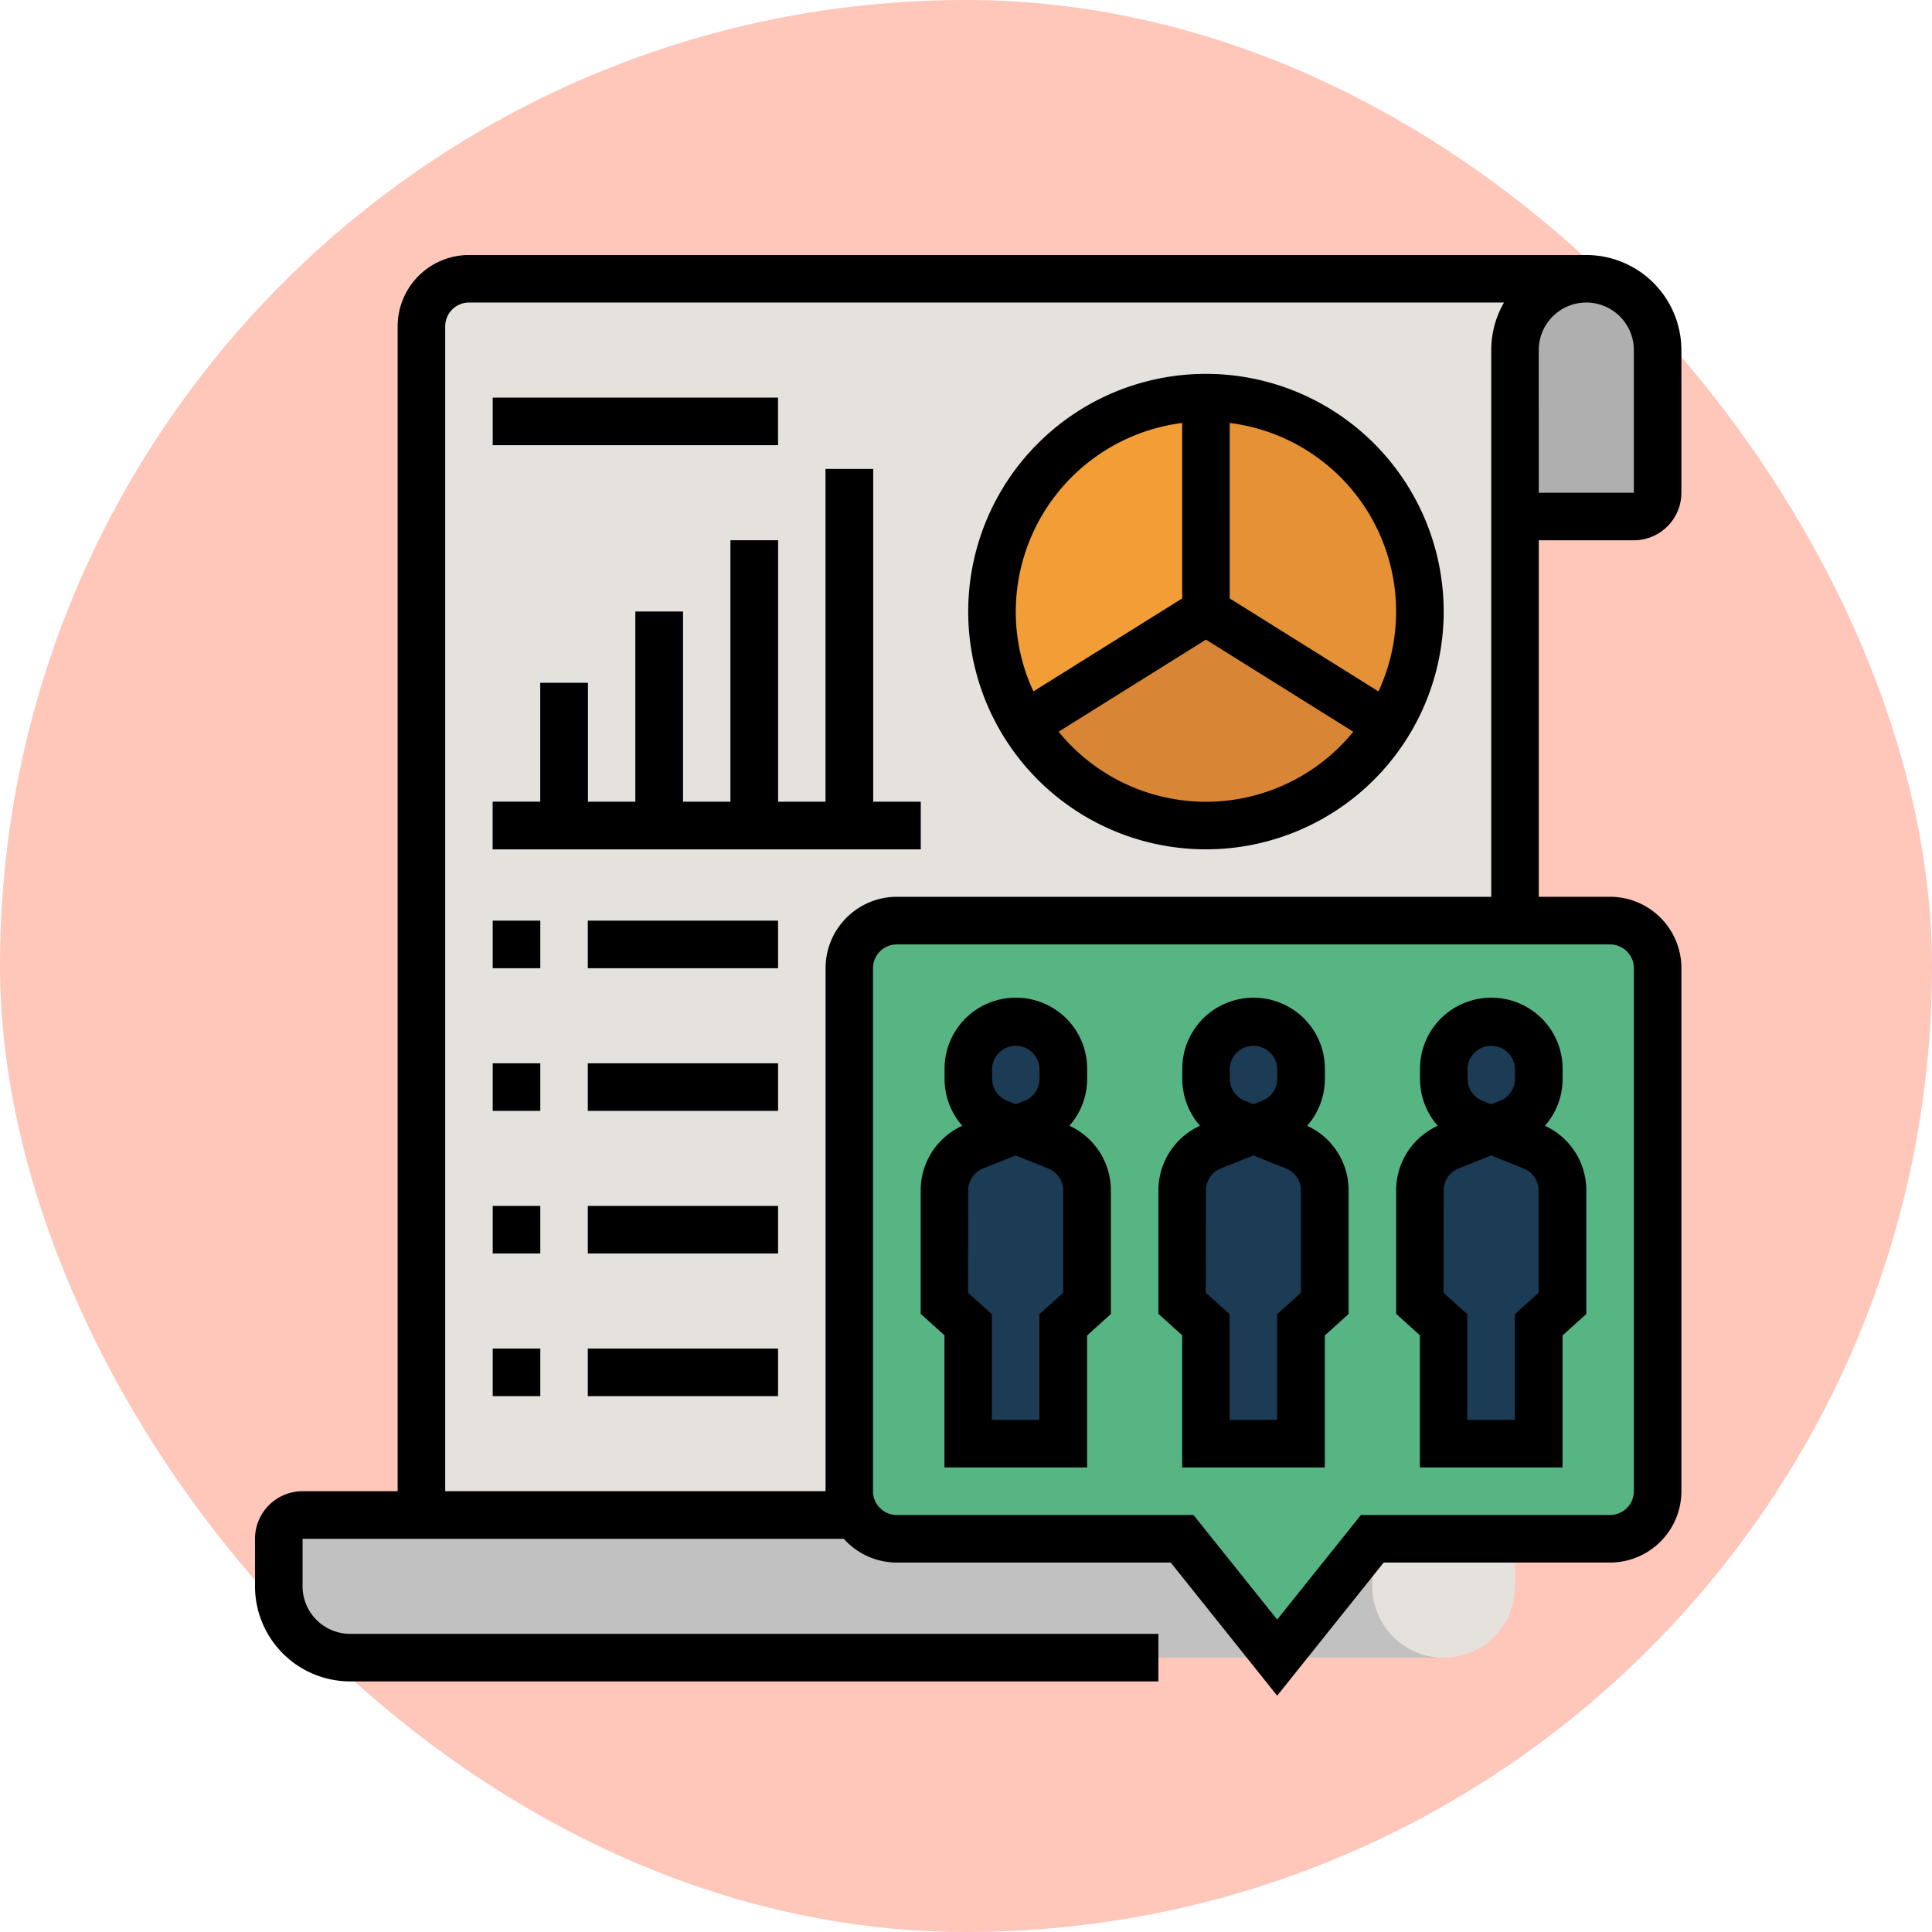 <svg xmlns="http://www.w3.org/2000/svg" width="90.914" height="90.914" viewBox="0 0 90.914 90.914">
  <g id="Grupo_1106660" data-name="Grupo 1106660" transform="translate(-803.051 -5188)">
    <g id="Grupo_1106121" data-name="Grupo 1106121" transform="translate(803.051 5188)">
      <rect id="Rectángulo_400898" data-name="Rectángulo 400898" width="90.914" height="90.914" rx="45.457" transform="translate(0 0)" fill="#febdaf" opacity="0.859"/>
      <rect id="Rectángulo_400907" data-name="Rectángulo 400907" width="90.914" height="90.914" rx="45.457" transform="translate(0 0)" fill="none"/>
    </g>
    <g id="FILLED_OUTLINE" data-name="FILLED OUTLINE" transform="translate(799.051 5184)">
      <path id="Trazado_877387" data-name="Trazado 877387" d="M25.119,440A1.119,1.119,0,0,0,24,441.119v2.237a3.356,3.356,0,0,0,3.356,3.356h51.46a3.356,3.356,0,0,1-3.356-3.356v-2.237A1.119,1.119,0,0,0,74.341,440Z" transform="translate(-6.881 -364.709)" fill="#c1c1c1"/>
      <path id="Trazado_877388" data-name="Trazado 877388" d="M126.816,24H74.237A2.237,2.237,0,0,0,72,26.237V82.172h43.629a1.119,1.119,0,0,1,1.119,1.119v2.237a3.356,3.356,0,1,0,6.712,0V27.356A3.356,3.356,0,0,1,126.816,24Z" transform="translate(-48.169 -6.881)" fill="#e5e1dc"/>
      <path id="Trazado_877389" data-name="Trazado 877389" d="M218.237,240H251.8a2.237,2.237,0,0,1,2.237,2.237v24.611a2.237,2.237,0,0,1-2.237,2.237H240.611l-4.475,5.594-4.475-5.594H218.237A2.237,2.237,0,0,1,216,266.849V242.237A2.237,2.237,0,0,1,218.237,240Z" transform="translate(-172.033 -192.676)" fill="#57b584"/>
      <path id="Trazado_877390" data-name="Trazado 877390" d="M443.356,24A3.356,3.356,0,0,0,440,27.356v7.831h5.593a1.119,1.119,0,0,0,1.119-1.119V27.356A3.356,3.356,0,0,0,443.356,24Z" transform="translate(-364.709 -6.881)" fill="#afafaf"/>
      <circle id="Elipse_11639" data-name="Elipse 11639" cx="10.068" cy="10.068" r="10.068" transform="translate(50.68 22.712)" fill="#f29d35"/>
      <path id="Trazado_877391" data-name="Trazado 877391" d="M113.9,103.662V88h-2.237v15.662h-2.237V91.356h-2.237v12.306H104.95v-8.95h-2.237v8.95h-2.237V98.068H98.237v5.593H96V105.9h20.137v-2.237Z" transform="translate(-68.813 -61.932)" fill="#336baf"/>
      <path id="Trazado_877392" data-name="Trazado 877392" d="M96,64h13.424v2.237H96Z" transform="translate(-68.813 -41.288)" fill="#c1c1c1"/>
      <path id="Trazado_877393" data-name="Trazado 877393" d="M346.068,74.068A10.068,10.068,0,0,0,336,64V74.068l8.537,5.336a10.015,10.015,0,0,0,1.531-5.336Z" transform="translate(-275.252 -41.288)" fill="#e59135"/>
      <path id="Trazado_877394" data-name="Trazado 877394" d="M283.487,136l-8.537,5.336a10.066,10.066,0,0,0,17.074,0Z" transform="translate(-222.739 -103.22)" fill="#d88635"/>
      <path id="Trazado_877395" data-name="Trazado 877395" d="M248,287.158l1.119,1.01v5.594h4.475v-5.594l1.119-1.01v-5.306a2.237,2.237,0,0,0-1.406-2.077l-2.781-1.112a2.237,2.237,0,0,1-1.406-2.077v-.459a2.237,2.237,0,1,1,4.475,0v.459a2.237,2.237,0,0,1-1.406,2.077l-2.781,1.112A2.237,2.237,0,0,0,248,281.851Z" transform="translate(-199.558 -221.826)" fill="#1c3b54"/>
      <path id="Trazado_877396" data-name="Trazado 877396" d="M328,287.158l1.119,1.01v5.594h4.475v-5.594l1.119-1.01v-5.306a2.237,2.237,0,0,0-1.406-2.077l-2.781-1.112a2.237,2.237,0,0,1-1.406-2.077v-.459a2.237,2.237,0,1,1,4.475,0v.459a2.237,2.237,0,0,1-1.406,2.077l-2.781,1.112A2.237,2.237,0,0,0,328,281.851Z" transform="translate(-268.371 -221.826)" fill="#1c3b54"/>
      <path id="Trazado_877397" data-name="Trazado 877397" d="M408,287.158l1.119,1.01v5.594h4.475v-5.594l1.119-1.01v-5.306a2.237,2.237,0,0,0-1.406-2.077l-2.781-1.112a2.237,2.237,0,0,1-1.406-2.077v-.459a2.237,2.237,0,0,1,4.475,0v.459a2.237,2.237,0,0,1-1.406,2.077l-2.781,1.112A2.237,2.237,0,0,0,408,281.851Z" transform="translate(-337.184 -221.826)" fill="#1c3b54"/>
      <g id="Grupo_1106659" data-name="Grupo 1106659" transform="translate(27.187 47.324)">
        <path id="Trazado_877398" data-name="Trazado 877398" d="M96,240h2.237v2.237H96Z" transform="translate(-96 -240)" fill="#c1c1c1"/>
        <path id="Trazado_877399" data-name="Trazado 877399" d="M128,240h8.95v2.237H128Z" transform="translate(-123.525 -240)" fill="#c1c1c1"/>
        <path id="Trazado_877400" data-name="Trazado 877400" d="M96,288h2.237v2.237H96Z" transform="translate(-96 -281.288)" fill="#c1c1c1"/>
        <path id="Trazado_877401" data-name="Trazado 877401" d="M128,288h8.95v2.237H128Z" transform="translate(-123.525 -281.288)" fill="#c1c1c1"/>
        <path id="Trazado_877402" data-name="Trazado 877402" d="M96,336h2.237v2.237H96Z" transform="translate(-96 -322.576)" fill="#c1c1c1"/>
        <path id="Trazado_877403" data-name="Trazado 877403" d="M128,336h8.95v2.237H128Z" transform="translate(-123.525 -322.576)" fill="#c1c1c1"/>
        <path id="Trazado_877404" data-name="Trazado 877404" d="M96,384h2.237v2.237H96Z" transform="translate(-96 -363.863)" fill="#c1c1c1"/>
        <path id="Trazado_877405" data-name="Trazado 877405" d="M128,384h8.95v2.237H128Z" transform="translate(-123.525 -363.863)" fill="#c1c1c1"/>
      </g>
      <path id="Trazado_877406" data-name="Trazado 877406" d="M80.884,29.424a2.24,2.24,0,0,0,2.237-2.237V20.475A4.48,4.48,0,0,0,78.647,16H26.068a3.36,3.36,0,0,0-3.356,3.356V74.172H18.237A2.24,2.24,0,0,0,16,76.41v2.237a4.48,4.48,0,0,0,4.475,4.475H58.51V80.884H20.475a2.24,2.24,0,0,1-2.237-2.237V76.41H43.706a3.348,3.348,0,0,0,2.5,1.119H59.091L64.1,83.794l5.012-6.266H79.766a3.36,3.36,0,0,0,3.356-3.356V49.561A3.36,3.36,0,0,0,79.766,46.2H76.41V29.424Zm-4.475-8.95a2.237,2.237,0,1,1,4.475,0v6.712H76.41ZM42.849,49.561V74.172H24.95V19.356a1.12,1.12,0,0,1,1.119-1.119H74.774a4.446,4.446,0,0,0-.6,2.237V46.2H46.2A3.36,3.36,0,0,0,42.849,49.561Zm36.917-1.119a1.12,1.12,0,0,1,1.119,1.119V74.172a1.12,1.12,0,0,1-1.119,1.119H68.041L64.1,80.212l-3.937-4.921H46.2a1.12,1.12,0,0,1-1.119-1.119V49.561A1.12,1.12,0,0,1,46.2,48.442Z"/>
      <path id="Trazado_877407" data-name="Trazado 877407" d="M241.119,288.01h6.712V281.8l1.119-1.01v-5.8A3.339,3.339,0,0,0,247,271.933a3.344,3.344,0,0,0,.834-2.218v-.459a3.338,3.338,0,0,0-1.855-3,3.372,3.372,0,0,0-3,0,3.338,3.338,0,0,0-1.855,3v.459a3.344,3.344,0,0,0,.834,2.218A3.339,3.339,0,0,0,240,274.982v5.8l1.119,1.01Zm2.237-18.754a1.119,1.119,0,0,1,2.237,0v.459a1.113,1.113,0,0,1-.7,1.039l-.415.166-.415-.166a1.113,1.113,0,0,1-.7-1.039Zm-1.119,5.725a1.113,1.113,0,0,1,.7-1.039l1.534-.614,1.534.614a1.113,1.113,0,0,1,.7,1.039v4.809l-1.119,1.01v4.972h-2.237V280.8l-1.119-1.01Z" transform="translate(-192.676 -214.957)"/>
      <path id="Trazado_877408" data-name="Trazado 877408" d="M321.119,288.01h6.712V281.8l1.119-1.01v-5.8A3.339,3.339,0,0,0,327,271.933a3.344,3.344,0,0,0,.834-2.218v-.458a3.338,3.338,0,0,0-1.855-3,3.372,3.372,0,0,0-3,0,3.338,3.338,0,0,0-1.855,3v.458a3.344,3.344,0,0,0,.834,2.218A3.339,3.339,0,0,0,320,274.982v5.8l1.119,1.01Zm2.237-18.754a1.119,1.119,0,0,1,2.237,0v.458a1.113,1.113,0,0,1-.7,1.039l-.415.166-.415-.166a1.113,1.113,0,0,1-.7-1.039Zm-1.119,5.725a1.113,1.113,0,0,1,.7-1.039l1.534-.614,1.534.614a1.113,1.113,0,0,1,.7,1.039v4.809l-1.119,1.01v4.972h-2.237V280.8l-1.119-1.01Z" transform="translate(-261.489 -214.957)"/>
      <path id="Trazado_877409" data-name="Trazado 877409" d="M401.118,288.01h6.712V281.8l1.119-1.01v-5.8A3.339,3.339,0,0,0,407,271.933a3.344,3.344,0,0,0,.834-2.218v-.458a3.338,3.338,0,0,0-1.855-3,3.372,3.372,0,0,0-3,0,3.338,3.338,0,0,0-1.855,3v.459a3.344,3.344,0,0,0,.834,2.218A3.339,3.339,0,0,0,400,274.982v5.8l1.119,1.01Zm2.237-18.754a1.119,1.119,0,0,1,2.237,0v.459a1.113,1.113,0,0,1-.7,1.039l-.415.166-.415-.166a1.113,1.113,0,0,1-.7-1.039Zm-1.119,5.725a1.113,1.113,0,0,1,.7-1.039l1.534-.614,1.534.614a1.113,1.113,0,0,1,.7,1.039v4.809l-1.119,1.01v4.972h-2.237V280.8l-1.119-1.01Z" transform="translate(-330.302 -214.957)"/>
      <path id="Trazado_877410" data-name="Trazado 877410" d="M267.187,78.374A11.187,11.187,0,1,0,256,67.187,11.187,11.187,0,0,0,267.187,78.374Zm1.119-20.064a8.942,8.942,0,0,1,7,12.633l-7-4.376Zm5.814,14.529a8.937,8.937,0,0,1-13.865,0l6.933-4.333Zm-15.882-5.652a8.961,8.961,0,0,1,7.831-8.877v8.257l-7,4.376A8.894,8.894,0,0,1,258.237,67.187Z" transform="translate(-206.439 -34.407)"/>
      <path id="Trazado_877411" data-name="Trazado 877411" d="M116.137,103.662H113.9V88h-2.237v15.662h-2.237V91.356h-2.237v12.306H104.95v-8.95h-2.237v8.95h-2.237V98.068H98.237v5.593H96V105.9h20.137Z" transform="translate(-68.813 -61.932)"/>
      <path id="Trazado_877412" data-name="Trazado 877412" d="M96,64h13.424v2.237H96Z" transform="translate(-68.813 -41.288)"/>
      <path id="Trazado_877413" data-name="Trazado 877413" d="M96,240h2.237v2.237H96Z" transform="translate(-68.813 -192.676)"/>
      <path id="Trazado_877414" data-name="Trazado 877414" d="M128,240h8.95v2.237H128Z" transform="translate(-96.338 -192.676)"/>
      <path id="Trazado_877415" data-name="Trazado 877415" d="M96,288h2.237v2.237H96Z" transform="translate(-68.813 -233.964)"/>
      <path id="Trazado_877416" data-name="Trazado 877416" d="M128,288h8.95v2.237H128Z" transform="translate(-96.338 -233.964)"/>
      <path id="Trazado_877417" data-name="Trazado 877417" d="M96,336h2.237v2.237H96Z" transform="translate(-68.813 -275.252)"/>
      <path id="Trazado_877418" data-name="Trazado 877418" d="M128,336h8.95v2.237H128Z" transform="translate(-96.338 -275.252)"/>
      <path id="Trazado_877419" data-name="Trazado 877419" d="M96,384h2.237v2.237H96Z" transform="translate(-68.813 -316.54)"/>
      <path id="Trazado_877420" data-name="Trazado 877420" d="M128,384h8.95v2.237H128Z" transform="translate(-96.338 -316.54)"/>
    </g>
  </g>
</svg>
